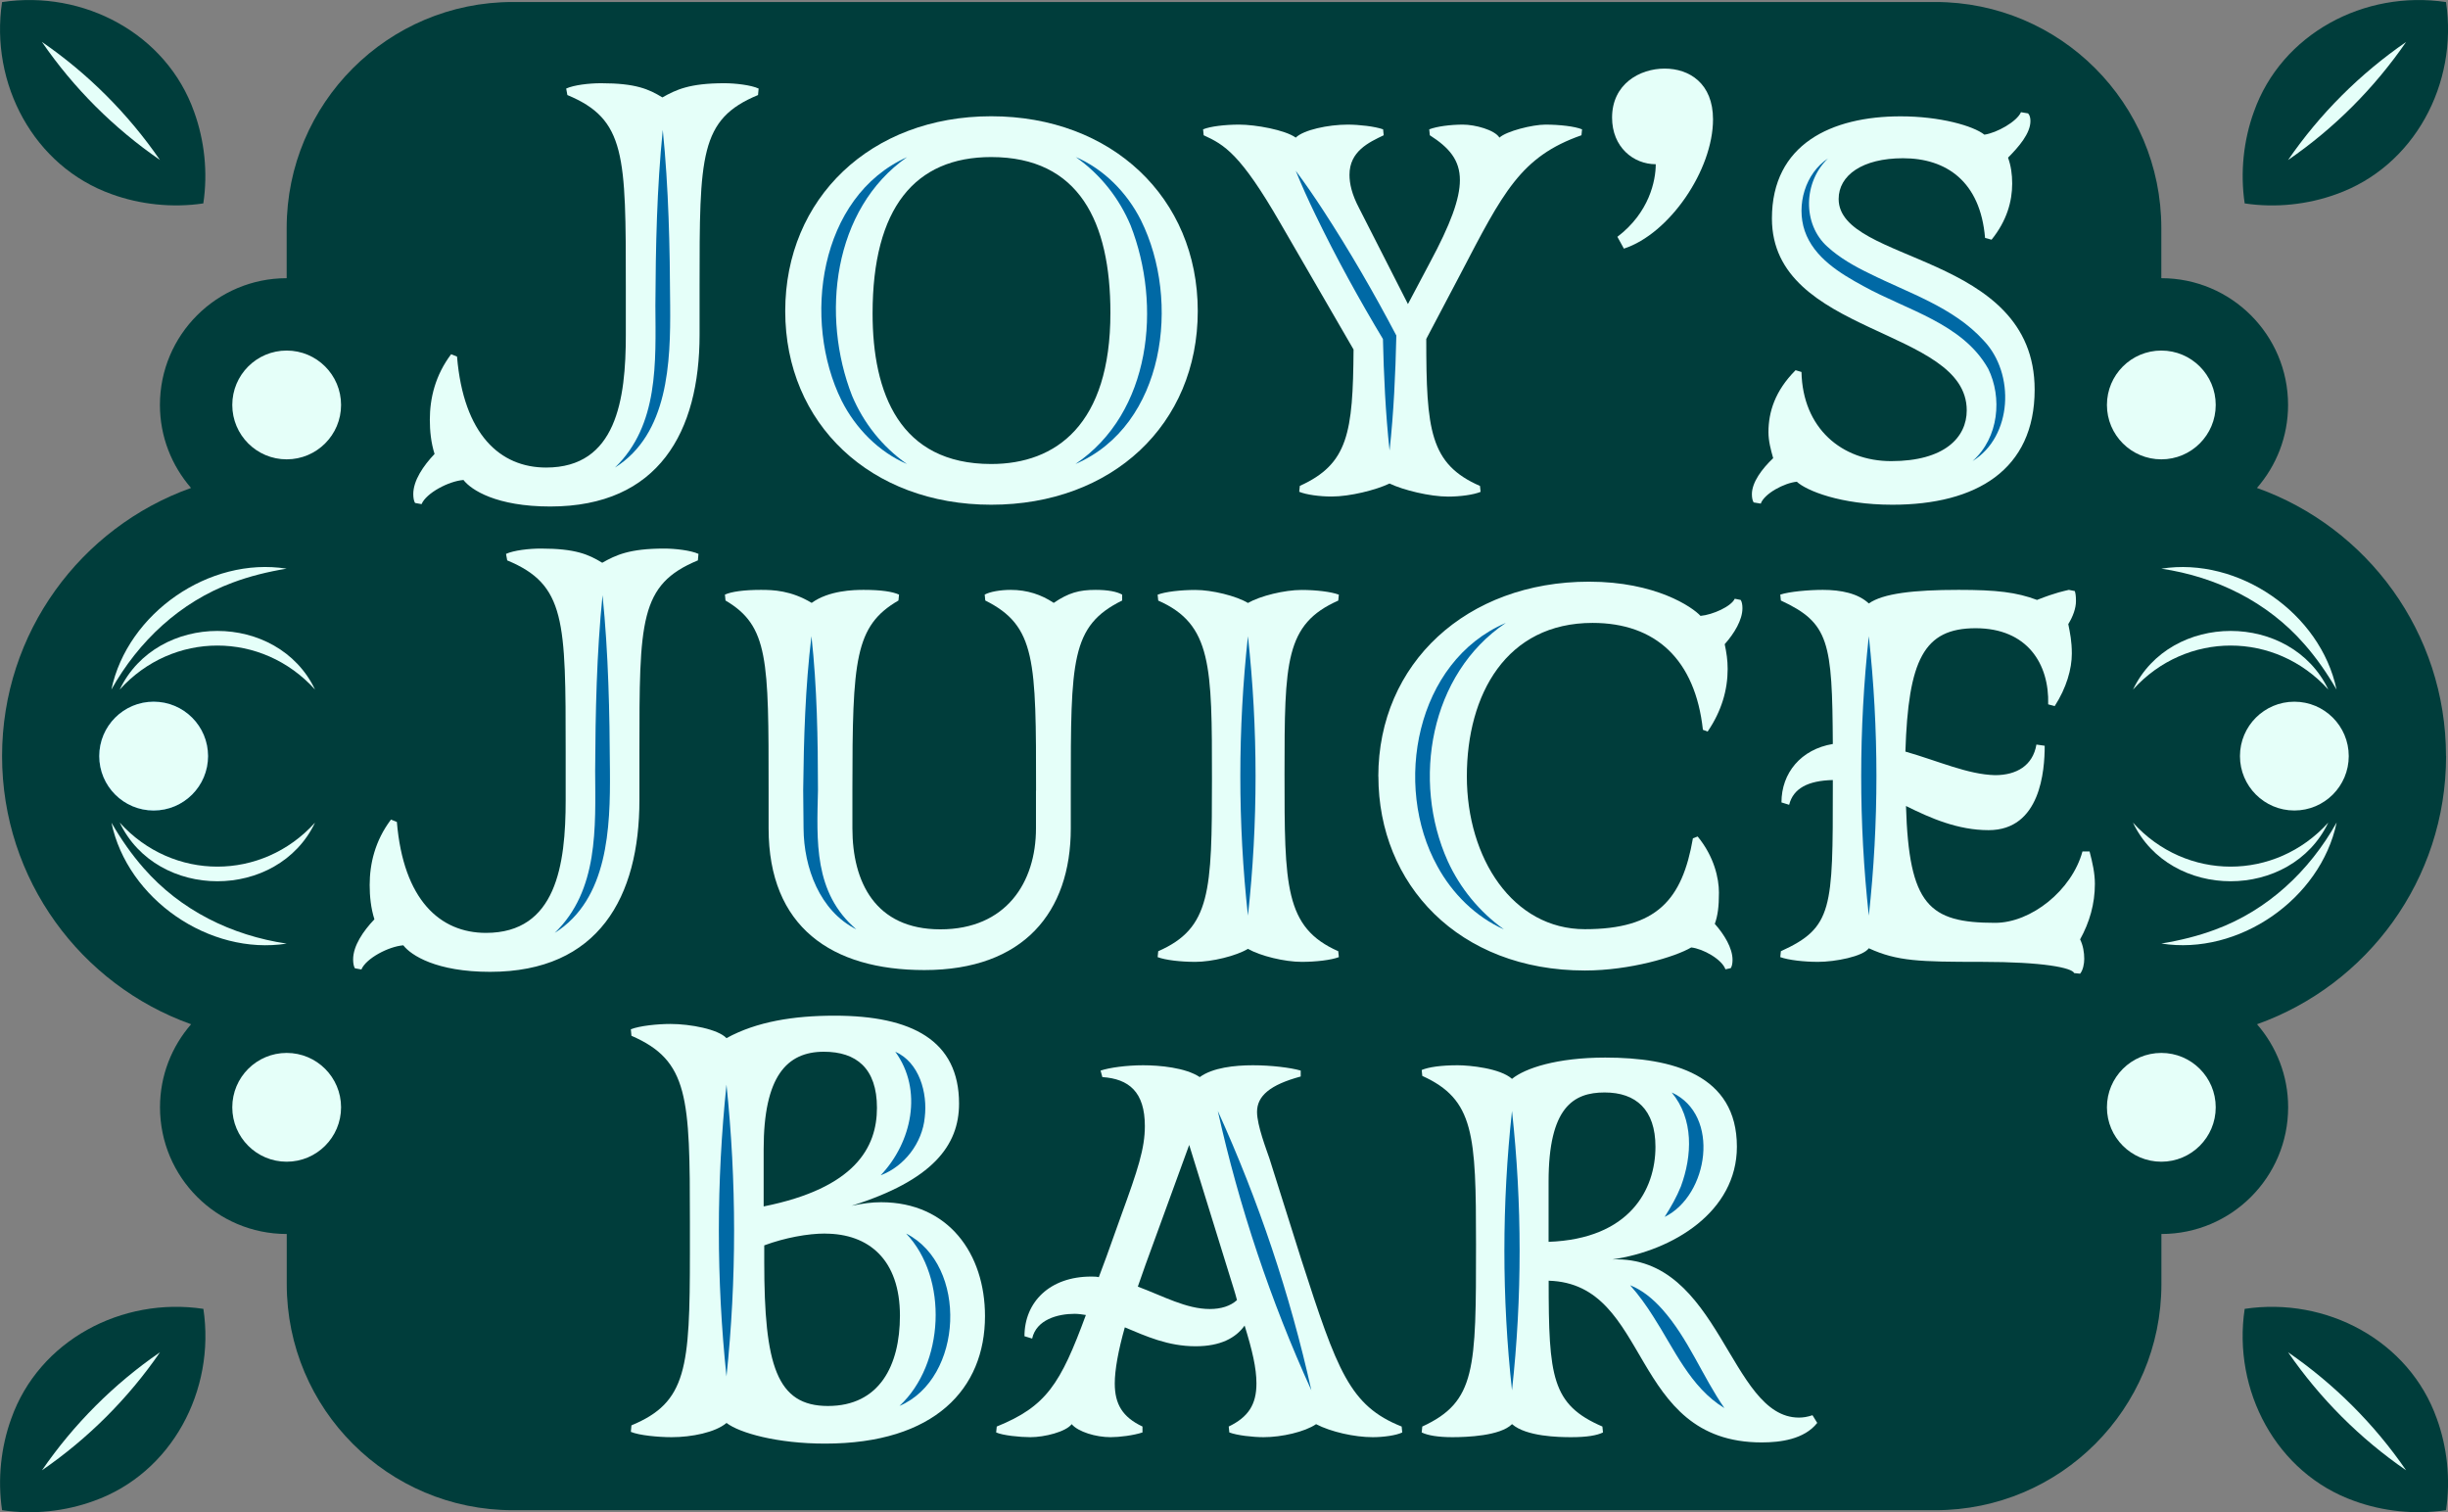 <?xml version="1.0" encoding="UTF-8"?><svg id="Layer_2" xmlns="http://www.w3.org/2000/svg" viewBox="0 0 331.24 204.6"><rect x="0" y="0" width="331.24" height="204.6" fill="#808080" stroke="none"/><defs><style>.cls-1{fill:#003d3b;}.cls-2{fill:#0069a5;}.cls-3{fill:#e5fff9;}</style></defs><g id="Layer_1-2"><g><g><path class="cls-1" d="M330.97,102.3c0-16.73-10.67-30.97-25.58-36.28,2.62-3.01,4.21-6.93,4.21-11.23,0-9.47-7.68-17.15-17.15-17.15v-6.78c0-16.9-13.7-30.59-30.59-30.59H69.38c-16.9,0-30.59,13.7-30.59,30.59v6.78c-9.47,0-17.15,7.68-17.15,17.15,0,4.3,1.6,8.22,4.21,11.23C10.95,71.34,.28,85.57,.28,102.3s10.67,30.97,25.58,36.28c-2.62,3.01-4.21,6.93-4.21,11.23,0,9.47,7.68,17.15,17.15,17.15v6.78c0,16.9,13.7,30.59,30.59,30.59h192.48c16.9,0,30.59-13.7,30.59-30.59v-6.78c9.47,0,17.15-7.68,17.15-17.15,0-4.3-1.6-8.22-4.21-11.23,14.91-5.31,25.58-19.55,25.58-36.28Z"/><circle class="cls-3" cx="38.79" cy="149.82" r="7.36"/><circle class="cls-3" cx="292.45" cy="149.82" r="7.36"/><circle class="cls-3" cx="38.79" cy="54.79" r="7.36"/><circle class="cls-3" cx="292.45" cy="54.79" r="7.36"/></g><g><g><g><path class="cls-3" d="M76.54,108.25v-6.55c0-17.73,0-22.6-7.91-25.88l-.16-.88c1.04-.48,3.12-.72,4.71-.72,4.71,0,6.47,.8,8.31,1.92,1.84-1.04,3.67-1.92,8.39-1.92,1.44,0,3.59,.24,4.63,.72l-.08,.88c-7.91,3.27-7.91,8.15-7.91,25.88v6.55c0,13.1-5.51,23.24-20.21,23.24-7.27,0-10.7-2.24-11.74-3.59-2,.16-5.03,1.76-5.67,3.27l-.88-.16c-.16-.24-.24-.72-.24-1.2,0-1.84,1.36-3.83,2.88-5.43-.48-1.52-.64-3.12-.64-4.63,0-2.88,.72-5.99,2.88-8.86l.8,.32c.88,10.54,5.83,15.01,12.06,15.01,9.5,0,10.78-9.18,10.78-17.97Z"/><path class="cls-3" d="M140.19,106.97c0-17.65,0-22.28-6.87-25.72l-.08-.8c.72-.4,2.16-.64,3.51-.64,2.24,0,4.15,.64,5.83,1.76,2-1.36,3.43-1.76,5.67-1.76,1.68,0,2.88,.24,3.59,.64v.8c-6.95,3.43-6.95,8.07-6.95,25.72v5.11c0,11.34-6.39,19.17-19.81,19.17-12.54,0-21.08-5.83-21.08-19.17v-5.27c0-17.57,0-22.12-5.83-25.56l-.08-.8c.88-.4,2.56-.64,4.87-.64,1.68,0,4.07,.08,6.87,1.76,2.32-1.68,5.67-1.76,7.03-1.76,2.4,0,3.91,.24,4.79,.64l-.08,.8c-5.91,3.43-6.23,7.99-6.23,25.56v5.27c0,7.19,3.04,13.66,11.9,13.66s12.94-6.31,12.94-13.66v-5.11Z"/><path class="cls-3" d="M168.86,128.38c-1.6,.96-4.87,1.76-7.11,1.76-2,0-4.07-.24-5.11-.64l.08-.8c7.11-3.12,7.27-8.07,7.27-23.32s0-20.92-7.27-24.12l-.08-.8c1.04-.4,3.12-.64,5.11-.64,2.24,0,5.51,.8,7.11,1.76,1.68-.96,4.95-1.76,7.27-1.76,1.92,0,3.99,.24,5.03,.64l-.08,.8c-7.19,3.19-7.27,8.23-7.27,23.4s0,20.84,7.27,24.04l.08,.8c-1.04,.4-3.11,.64-5.03,.64-2.32,0-5.59-.8-7.27-1.76Z"/><path class="cls-3" d="M186.5,105.06c0-15.33,11.98-26.36,28.51-26.36,9.02,0,13.98,3.43,15.09,4.63,1.68-.16,4.15-1.28,4.63-2.32l.8,.16c.16,.24,.24,.64,.24,1.12,0,1.6-1.12,3.43-2.4,4.87,.24,1.12,.4,2.16,.4,3.35,0,2.8-.8,5.67-2.71,8.47l-.64-.24c-1.04-9.5-6.39-14.46-14.93-14.46-11.66,0-17.01,9.66-17.01,20.76s6.23,20.68,15.97,20.68,13.18-3.99,14.62-12.3l.64-.24c2.24,2.72,2.88,5.67,2.88,7.59s-.16,3.11-.56,4.23c1.28,1.44,2.4,3.27,2.4,4.87,0,.48-.08,.88-.24,1.12l-.72,.16c-.48-1.36-3.04-2.79-4.63-2.96-2.16,1.28-8.31,3.12-14.38,3.12-17.09,0-27.95-11.66-27.95-26.28Z"/><path class="cls-3" d="M275.55,100.74l1.12,.16c0,3.35-.56,11.42-7.59,11.42-4.15,0-7.83-1.6-11.18-3.27,.4,13.42,3.11,15.81,12.06,15.81,4.87,0,10.38-4.39,11.82-9.66h.96c.4,1.52,.72,2.96,.72,4.39,0,2.71-.72,5.19-2,7.51,.4,.8,.56,1.76,.56,2.64,0,.64-.16,1.52-.56,2l-.8-.08c-.32-.72-4.15-1.52-12.54-1.52s-11.42-.08-15.25-1.84c-.8,1.12-4.55,1.84-6.87,1.84-1.92,0-3.99-.24-5.11-.64l.08-.8c7.03-3.19,7.03-5.75,7.03-22.2v-.96c-3.35,.08-5.35,1.12-5.91,3.35l-1.04-.32c0-3.99,2.64-7.19,6.95-7.91-.08-13.82-.48-16.37-7.03-19.41l-.08-.8c1.2-.4,3.83-.64,5.75-.64,2.48,0,4.79,.48,6.23,1.84,1.92-1.36,6.07-1.84,12.14-1.84,5.19,0,7.83,.32,10.62,1.36,2.64-1.04,3.67-1.2,4.31-1.36l.8,.16c.08,.24,.16,.56,.16,1.36,0,.96-.4,2.08-1.04,3.11,.24,1.2,.48,2.32,.48,3.99,0,2.08-.72,4.63-2.32,7.11l-.88-.24c.16-5.43-2.79-10.3-9.82-10.3s-9.1,4.31-9.5,16.69c4.47,1.28,8.47,3.11,12.14,3.19,2.88,0,5.11-1.28,5.59-4.15Z"/></g><path class="cls-2" d="M168.86,86.08c1.37,12.55,1.38,25.25,0,37.8-1.38-12.55-1.37-25.25,0-37.8h0Z"/><path class="cls-2" d="M252.87,86.08c1.37,12.55,1.38,25.25,0,37.8-1.38-12.55-1.37-25.25,0-37.8h0Z"/><path class="cls-2" d="M81.53,80.53c.8,7.91,.96,15.83,1,23.76,.06,7.66-.23,17.39-7.47,21.93,5.95-5.74,5.51-14.26,5.47-21.93,.04-7.93,.2-15.85,1-23.76h0Z"/><path class="cls-2" d="M109.8,86.08c.76,6.93,.87,13.87,.88,20.82-.15,6.86-.61,13.88,5.19,18.84-4.96-2.49-7.1-8.35-7.14-13.64,0,0-.05-5.21-.05-5.21,.08-6.96,.28-13.9,1.12-20.82h0Z"/><path class="cls-2" d="M203.74,84.29c-10.28,6.91-12.73,21.35-7.85,32.21,1.65,3.62,4.24,6.83,7.6,9.24-3.79-1.68-6.97-4.81-9-8.54-6.07-10.94-2.91-27.71,9.24-32.91h0Z"/></g><g><g><path class="cls-3" d="M84.68,45.29v-6.55c0-17.73,0-22.6-7.91-25.88l-.16-.88c1.04-.48,3.12-.72,4.71-.72,4.71,0,6.47,.8,8.31,1.92,1.84-1.04,3.67-1.92,8.39-1.92,1.44,0,3.59,.24,4.63,.72l-.08,.88c-7.91,3.27-7.91,8.15-7.91,25.88v6.55c0,13.1-5.51,23.24-20.21,23.24-7.27,0-10.7-2.24-11.74-3.59-2,.16-5.03,1.76-5.67,3.27l-.88-.16c-.16-.24-.24-.72-.24-1.2,0-1.84,1.36-3.83,2.88-5.43-.48-1.52-.64-3.12-.64-4.63,0-2.88,.72-5.99,2.88-8.86l.8,.32c.88,10.54,5.83,15.01,12.06,15.01,9.5,0,10.78-9.18,10.78-17.97Z"/><path class="cls-3" d="M134.12,68.29c-16.29,0-27.87-10.94-27.87-26.2s11.58-26.36,27.87-26.36,27.95,11.02,27.95,26.36-11.58,26.2-27.95,26.2Zm0-47.04c-10.3,0-16.05,6.87-16.05,21.16,0,10.78,3.67,20.37,16.05,20.37,8.79,0,16.13-5.35,16.13-20.45,0-12.3-4.23-21.08-16.13-21.08Z"/><path class="cls-3" d="M188.02,65.42c-1.84,.88-5.35,1.76-7.83,1.76-1.6,0-3.43-.24-4.39-.64l.08-.8c6.55-2.96,7.19-7.19,7.27-18.45l-9.9-17.09c-5.43-9.42-7.59-10.62-10.38-11.9l-.08-.8c.96-.4,2.96-.64,4.87-.64,2.24,0,6.23,.72,7.67,1.76,1.04-1.04,4.39-1.76,7.03-1.76,1.52,0,3.67,.24,4.79,.64l.08,.8c-2,.96-4.63,2.16-4.63,5.35,0,1.2,.32,2.64,1.28,4.47l6.63,13.02,2.96-5.59c2.79-5.19,4.07-8.63,4.07-11.18,0-2.71-1.44-4.39-4.07-6.07l-.08-.8c1.04-.4,2.88-.64,4.55-.64s4.31,.72,4.95,1.76c.96-.88,4.47-1.76,6.23-1.76,1.92,0,3.99,.24,4.95,.64l-.08,.8c-8.23,2.88-10.62,7.75-16.37,18.77l-4.63,8.79c0,12.3,.48,16.93,7.27,19.89l.08,.8c-.96,.4-2.79,.64-4.39,.64-2.48,0-6.07-.88-7.91-1.76Z"/><path class="cls-3" d="M225.24,9.28c3.35,0,6.55,2,6.55,6.87,0,6.87-5.91,15.49-12.06,17.49l-.88-1.6c4.31-3.27,5.19-7.59,5.19-9.82-3.03,0-5.91-2.32-5.91-6.31,0-4.55,3.75-6.63,7.11-6.63Z"/><path class="cls-3" d="M243.12,65.18c-1.68,.16-4.39,1.6-4.87,2.96l-.96-.16c-.16-.24-.24-.64-.24-1.12,0-1.6,1.36-3.43,2.88-4.87-.32-1.12-.64-2.32-.64-3.51,0-2.72,.88-5.59,3.67-8.39l.8,.24c.16,7.59,5.43,12.06,12.14,12.06,7.19,0,10.22-3.19,10.22-6.87,0-11.26-26.36-10.06-26.36-25.96,0-10.06,8.07-13.82,17.41-13.82,5.35,0,9.82,1.28,11.34,2.48,1.68-.24,4.39-1.76,4.95-3.04l.96,.16c.24,.24,.32,.64,.32,1.04,0,1.68-1.6,3.51-3.03,4.95,.4,1.12,.56,2.24,.56,3.51,0,2.4-.72,5.03-2.79,7.59l-.88-.24c-.64-7.67-5.27-10.78-11.1-10.78-5.51,0-8.71,2.32-8.71,5.51,0,8.79,26.52,7.19,26.52,25.8,0,10.86-7.91,15.57-19.25,15.57-7.03,0-11.66-1.92-12.94-3.12Z"/></g><path class="cls-2" d="M188.02,60.92c-.55-5.09-.78-10.19-.9-15.3,0,0,.12,.44,.12,.44-3.33-5.54-6.45-11.2-9.26-17.03-.94-1.94-1.84-3.91-2.65-5.92,1.3,1.74,2.52,3.52,3.7,5.33,3.58,5.49,6.86,11.16,9.91,16.96-.12,5.18-.35,10.35-.91,15.51h0Z"/><path class="cls-2" d="M89.68,17.57c.8,7.91,.96,15.83,1,23.76,.06,7.66-.23,17.39-7.47,21.93,5.95-5.74,5.51-14.26,5.47-21.93,.04-7.93,.2-15.85,1-23.76h0Z"/><path class="cls-2" d="M145.52,62.78c10.29-6.95,11.69-21.49,7.46-32.29-1.53-3.64-4.05-6.88-7.42-9.24,3.79,1.62,6.94,4.8,8.83,8.57,5.4,10.89,3.28,27.71-8.87,32.96h0Z"/><path class="cls-2" d="M122.75,21.25c-10.1,7.03-11.68,21.53-7.45,32.31,1.53,3.63,4.05,6.86,7.42,9.22-3.78-1.62-6.93-4.79-8.83-8.55-5.39-10.86-3.1-27.63,8.87-32.98h0Z"/><path class="cls-2" d="M247.38,21.41c-3.37,3.16-3.53,8.92-.1,11.98,1.63,1.49,3.63,2.63,5.71,3.63,5.27,2.64,11.31,4.52,15.42,9.05,4.28,4.48,3.9,12.99-1.5,16.31,3.59-3.19,4.01-8.62,2.12-12.48-3.45-6.15-11.04-7.94-16.89-11.19-3.12-1.69-6.7-3.85-7.94-7.47-1.18-3.49,.07-7.8,3.19-9.83h0Z"/></g><g><g><path class="cls-3" d="M98.3,192.53c-1.52,1.28-4.71,1.92-7.43,1.92-1.76,0-4.39-.24-5.51-.72l.08-.88c7.51-3.11,7.91-7.75,7.91-23.32v-4.23c0-16.85-.16-21.8-7.91-25.16l-.08-.88c1.2-.48,3.67-.72,5.35-.72,2.71,0,6.47,.72,7.59,1.92,4.07-2.24,9.1-3.04,14.62-3.04,10.46,0,16.85,3.35,16.85,11.9,0,5.67-3.59,10.38-14.54,13.82,1.52-.32,2.72-.48,3.99-.48,9.1,0,14.06,6.95,14.06,15.41,0,9.82-6.79,17.25-21.64,17.25-6.47,0-11.58-1.44-13.34-2.8Zm13.18-50.23c-5.03,0-8.15,3.35-8.15,13.18v7.75c12.38-2.48,15.33-7.99,15.33-13.34s-2.79-7.59-7.19-7.59Zm.16,24.6c-2.32,0-5.43,.56-8.23,1.6v2.24c0,13.98,1.68,19.49,8.62,19.49s9.74-5.43,9.74-12.22c0-7.59-4.23-11.1-10.14-11.1Z"/><path class="cls-3" d="M178.08,192.69c-1.52,1.04-4.63,1.76-7.11,1.76-1.44,0-3.59-.24-4.63-.64l-.08-.8c2.64-1.28,3.75-2.96,3.75-5.83,0-2.08-.56-4.47-1.6-7.83-1.2,1.68-3.27,2.8-6.63,2.8-3.75,0-6.71-1.36-9.58-2.56-.88,3.11-1.36,5.75-1.36,7.59,0,2.79,1.04,4.55,3.75,5.83v.8c-1.2,.4-3.12,.64-4.31,.64-2,0-4.39-.72-5.27-1.76-.8,1.04-3.67,1.76-5.59,1.76-1.44,0-3.75-.24-4.63-.64l.08-.8c6.71-2.72,8.62-5.75,12.06-15.09-.48-.08-1.04-.16-1.52-.16-2.32,0-5.19,.8-5.75,3.35l-1.04-.32c0-4.63,3.43-8.07,9.02-8.07,.32,0,.72,0,1.04,.08l1.04-2.79,2-5.59c2.24-6.15,3.19-9.02,3.19-12.06,0-4.63-2.16-6.39-5.75-6.63l-.24-.88c1.2-.4,3.51-.72,5.75-.72s5.75,.32,7.67,1.6c1.76-1.28,4.71-1.6,7.19-1.6s5.11,.32,6.47,.72v.8c-4.15,1.12-5.91,2.63-5.91,4.79,0,1.84,1.28,5.11,1.68,6.31l4.31,13.66c4.87,15.09,6.55,19.81,13.58,22.6l.08,.8c-.8,.4-2.56,.64-3.99,.64-2.48,0-5.67-.72-7.67-1.76Zm-10.7-16.77c-.24-.96-.56-1.92-.88-2.96l-5.59-18.05-5.91,16.21-1.04,2.96c3.43,1.28,6.55,3.03,9.74,3.03,1.52,0,2.79-.4,3.67-1.2Z"/><path class="cls-3" d="M204.59,192.69c-1.6,1.6-6.15,1.76-8.07,1.76s-3.35-.24-4.15-.64l.08-.8c7.27-3.35,7.27-7.75,7.27-24.68,0-14.86-.24-19.57-7.27-22.76l-.08-.8c.96-.4,2.64-.64,4.87-.64,1.6,0,5.75,.4,7.35,1.84,1.76-1.44,6.07-2.88,12.62-2.88,9.1,0,17.81,2.32,17.81,12.06,0,8.79-8.63,14.06-16.85,15.25,14.62-.56,15.81,21.4,25.24,21.4,.56,0,1.12-.08,1.84-.32l.64,1.04c-1.76,2.24-5.03,2.64-7.51,2.64-18.05,0-14.85-21.48-28.83-21.88,0,13.02,.4,16.77,7.27,19.73l.08,.8c-.8,.4-2.16,.64-4.31,.64-1.68,0-6.07-.08-7.99-1.76Zm12.54-44.88c-4.23,0-7.59,2-7.59,12.06v8.15c11.02-.4,14.46-7.11,14.46-12.86,0-5.03-2.64-7.35-6.87-7.35Z"/></g><path class="cls-2" d="M204.59,150.31c1.37,12.55,1.38,25.25,0,37.8-1.38-12.55-1.37-25.25,0-37.8h0Z"/><path class="cls-2" d="M98.3,146.76c1.37,13.11,1.38,26.36,0,39.47-1.38-13.11-1.37-26.36,0-39.47h0Z"/><path class="cls-2" d="M119.17,159.01c4.22-4.45,5.75-11.53,1.97-16.71,3.25,1.43,4.39,5.57,3.99,8.87-.32,3.45-2.75,6.64-5.95,7.84h0Z"/><path class="cls-2" d="M122.61,166.9c8.43,4.29,7.76,19.62-.9,23.32,6.07-5.62,6.64-17.29,.9-23.32h0Z"/><path class="cls-2" d="M164.78,150.31c5.51,12.12,9.77,24.8,12.66,37.8-5.52-12.12-9.76-24.81-12.66-37.8h0Z"/><path class="cls-2" d="M233.34,190.52c-4.64-2.8-6.85-8.1-9.67-12.45-.92-1.45-1.9-2.83-3.1-4.18,1.69,.67,3.13,1.89,4.34,3.24,3.58,4.03,5.39,9,8.43,13.4h0Z"/><path class="cls-2" d="M226.2,147.81c6.67,3.05,4.97,13.94-.96,16.84,.89-1.39,1.64-2.73,2.2-4.12,1.54-4.18,1.76-9.09-1.24-12.72h0Z"/></g></g><g><path class="cls-1" d="M27.52,177.09c1.66,11.01-4.27,22.25-14.86,26-3.8,1.38-8.16,1.88-12.38,1.24-.63-4.21-.14-8.58,1.24-12.38,3.75-10.6,14.99-16.52,26-14.86h0Z"/><path class="cls-1" d="M330.97,.28c1.66,11.01-4.27,22.25-14.86,26-3.8,1.38-8.16,1.88-12.38,1.24-.63-4.21-.14-8.58,1.24-12.38,3.75-10.6,14.99-16.52,26-14.86h0Z"/><path class="cls-1" d="M303.73,177.09c11.01-1.66,22.25,4.27,26,14.86,1.38,3.8,1.88,8.16,1.24,12.38-4.21,.63-8.58,.14-12.38-1.24-10.6-3.75-16.52-14.99-14.86-26h0Z"/><path class="cls-1" d="M.28,.28C11.29-1.38,22.52,4.54,26.27,15.14c1.38,3.8,1.88,8.16,1.24,12.38-4.21,.63-8.58,.14-12.38-1.24C4.54,22.52-1.38,11.29,.28,.28H.28Z"/></g><g><circle class="cls-2" cx="20.79" cy="102.3" r="7.36"/><circle class="cls-3" cx="20.79" cy="102.3" r="7.36"/><circle class="cls-3" cx="310.45" cy="102.3" r="7.36"/><g><path class="cls-3" d="M38.79,127.67c-10.45,1.64-21.54-6.01-23.71-16.36,1.3,2.24,2.73,4.3,4.37,6.16,4.97,5.69,11.89,9.1,19.34,10.2h0Z"/><path class="cls-3" d="M15.07,93.3c2.18-10.35,13.26-18.02,23.71-16.36-2.55,.42-4.99,1.02-7.31,1.89-7.08,2.62-12.72,7.9-16.4,14.47h0Z"/><path class="cls-3" d="M292.45,76.94c10.45-1.64,21.54,6.01,23.71,16.36-1.3-2.24-2.73-4.3-4.37-6.16-4.97-5.69-11.89-9.1-19.34-10.2h0Z"/><path class="cls-3" d="M316.17,111.3c-2.18,10.35-13.26,18.02-23.72,16.36,2.55-.42,4.99-1.02,7.31-1.89,7.08-2.62,12.72-7.9,16.4-14.47h0Z"/></g><g><path class="cls-3" d="M315.04,111.3c-5.06,10.58-21.37,10.58-26.43,0,7.18,7.94,19.25,7.94,26.43,0h0Z"/><path class="cls-3" d="M288.62,93.3c5.06-10.58,21.37-10.58,26.43,0-7.18-7.94-19.25-7.94-26.43,0h0Z"/><path class="cls-3" d="M16.2,93.3c5.06-10.58,21.37-10.58,26.43,0-7.18-7.94-19.25-7.94-26.43,0h0Z"/><path class="cls-3" d="M42.63,111.3c-5.06,10.58-21.37,10.58-26.43,0,7.18,7.94,19.25,7.94,26.43,0h0Z"/></g></g><g><path class="cls-3" d="M5.68,198.93c4.3-6.24,9.72-11.68,15.97-15.97-4.29,6.24-9.73,11.67-15.97,15.97h0Z"/><path class="cls-3" d="M325.57,5.68c-4.3,6.24-9.72,11.68-15.97,15.97,4.29-6.24,9.73-11.67,15.97-15.97h0Z"/><path class="cls-3" d="M309.6,182.96c6.24,4.3,11.68,9.72,15.97,15.97-6.24-4.29-11.67-9.73-15.97-15.97h0Z"/><path class="cls-3" d="M21.64,21.64c-6.24-4.3-11.68-9.72-15.97-15.97,6.24,4.29,11.67,9.73,15.97,15.97h0Z"/></g></g></g></svg>